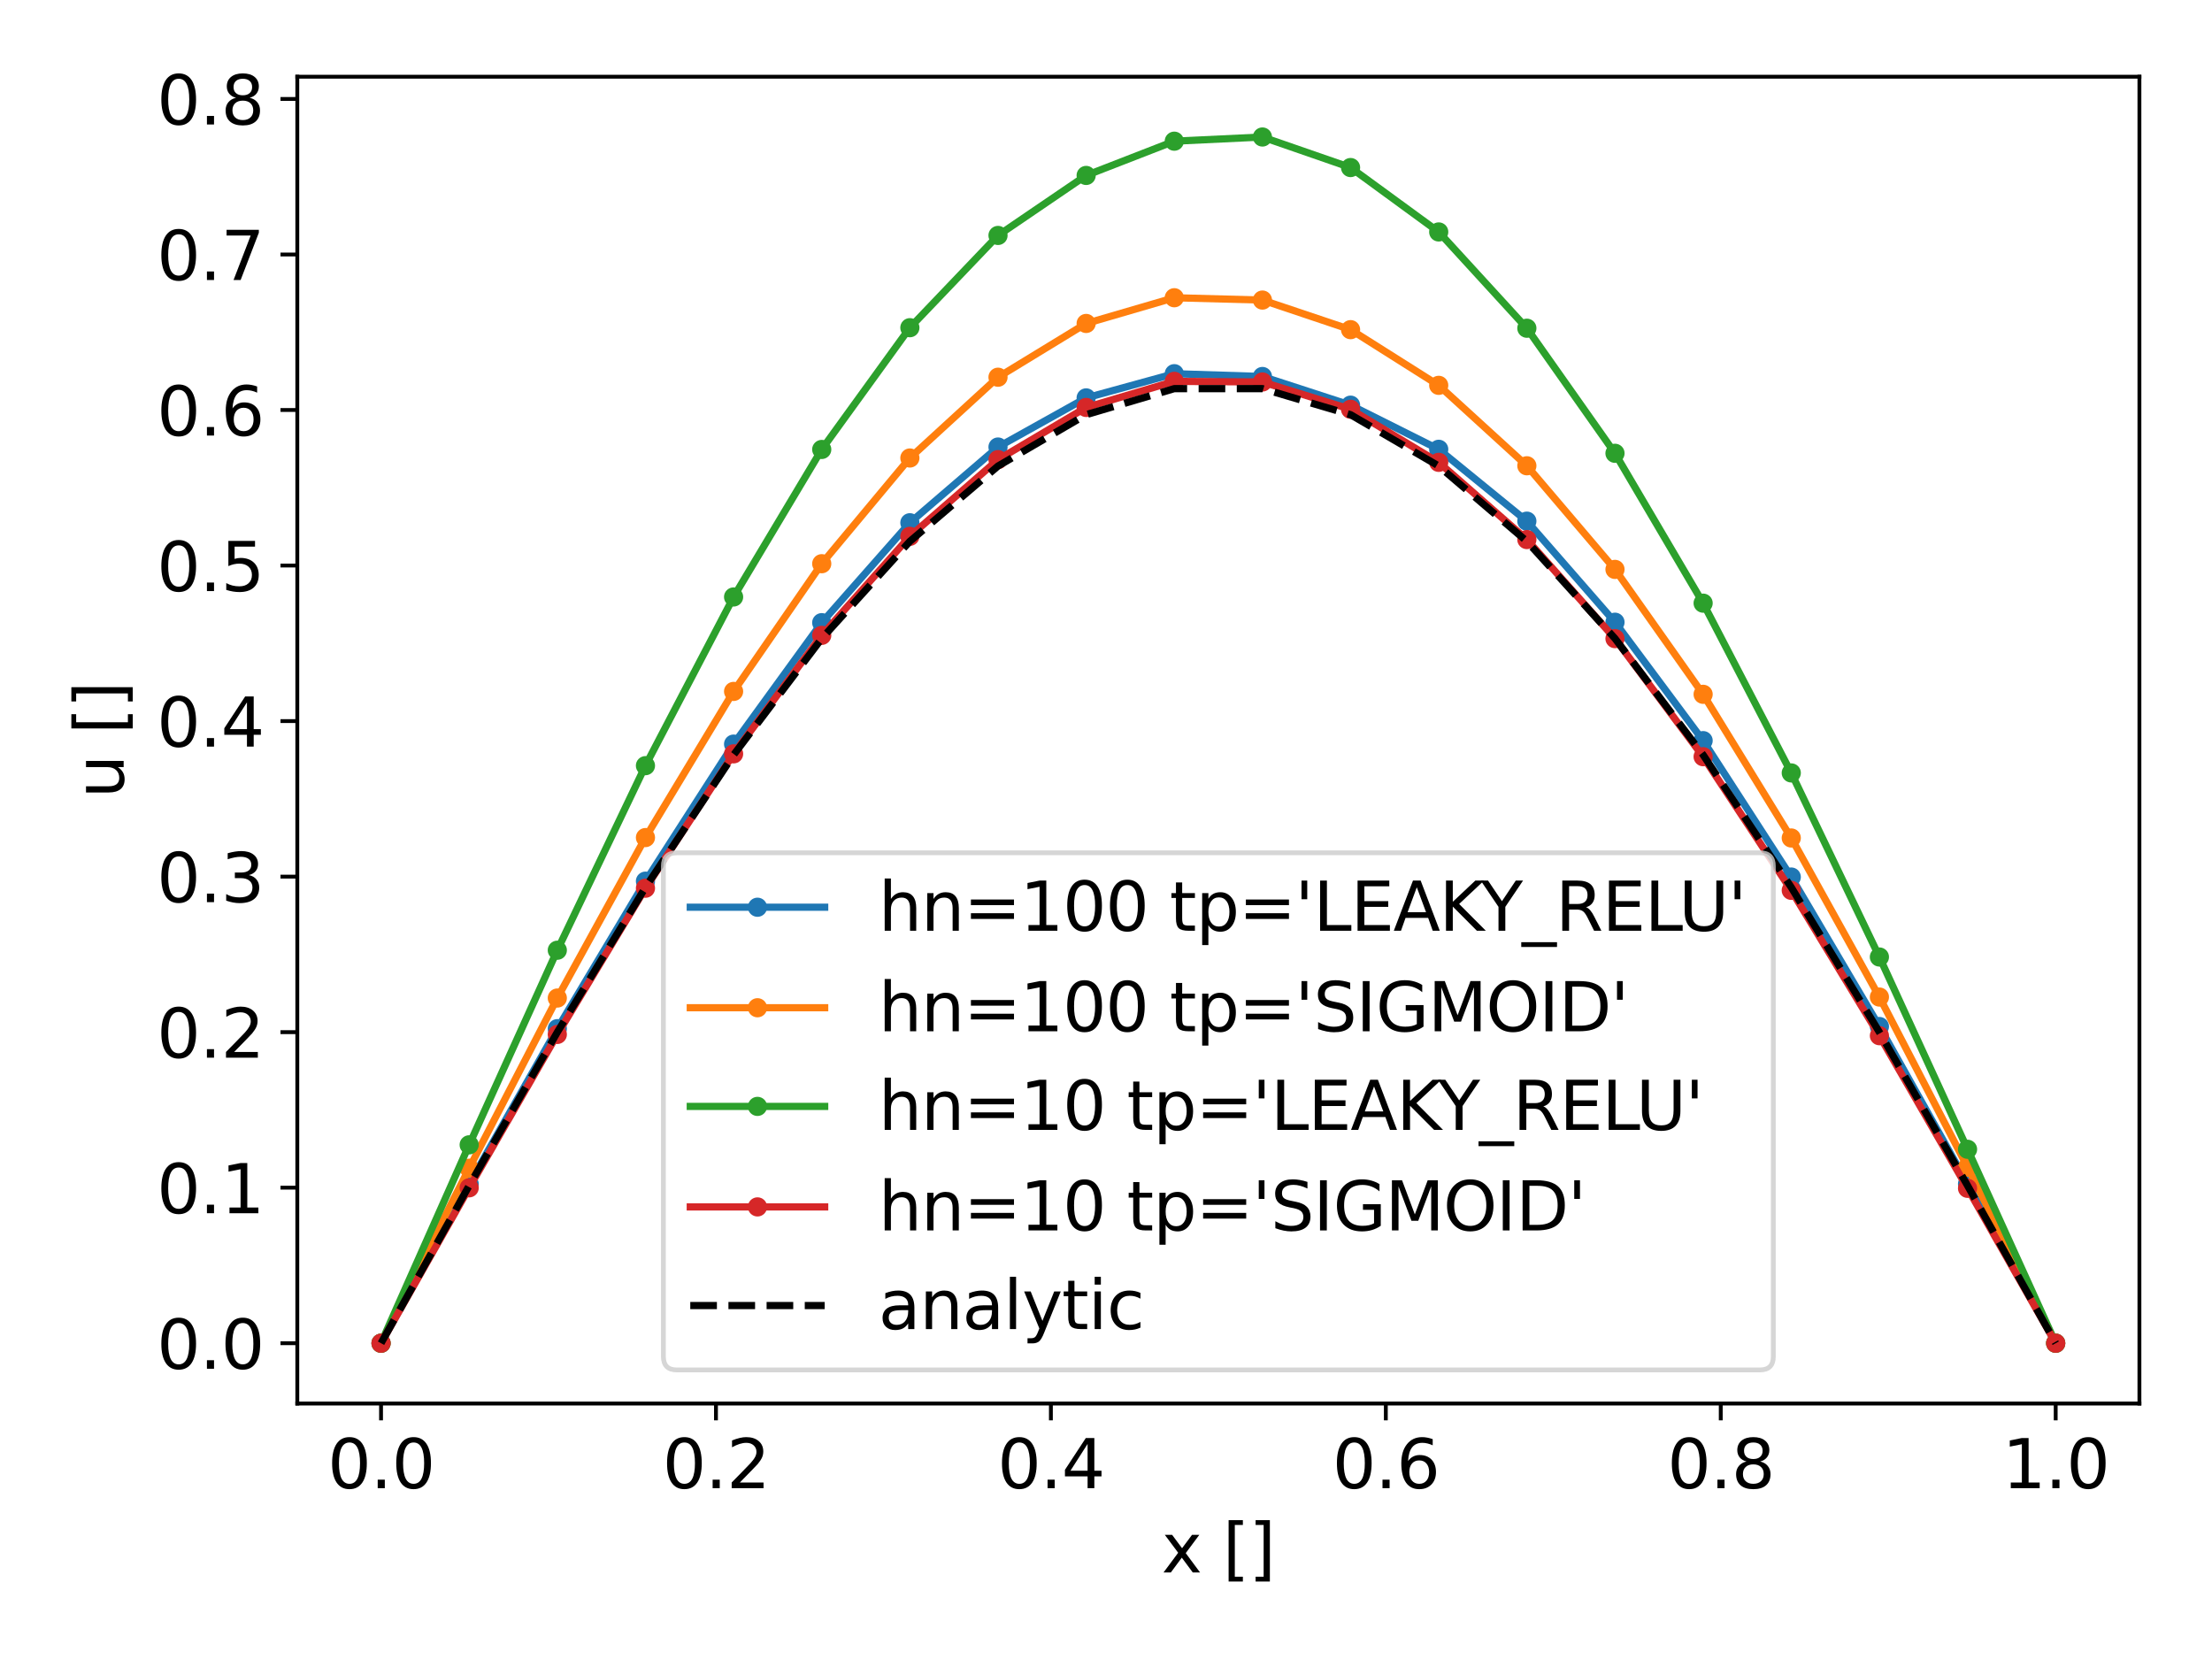 <?xml version="1.0" encoding="utf-8" standalone="no"?>
<!DOCTYPE svg PUBLIC "-//W3C//DTD SVG 1.1//EN"
  "http://www.w3.org/Graphics/SVG/1.1/DTD/svg11.dtd">
<svg xmlns:xlink="http://www.w3.org/1999/xlink" width="460.8pt" height="345.6pt" viewBox="0 0 460.8 345.6" xmlns="http://www.w3.org/2000/svg" version="1.1">
 <defs>
  <style type="text/css">*{stroke-linejoin: round; stroke-linecap: butt}</style>
 </defs>
 <g id="figure_1">
  <g id="patch_1">
   <path d="M 0 345.6 
L 460.8 345.6 
L 460.8 0 
L 0 0 
z
" style="fill: #ffffff"/>
  </g>
  <g id="axes_1">
   <g id="patch_2">
    <path d="M 61.934 292.381 
L 445.68 292.381 
L 445.68 15.976 
L 61.934 15.976 
z
" style="fill: #ffffff"/>
   </g>
   <g id="matplotlib.axis_1">
    <g id="xtick_1">
     <g id="line2d_1">
      <defs>
       <path id="mb8b3a2e3a2" d="M 0 0 
L 0 3.5 
" style="stroke: #000000; stroke-width: 0.8"/>
      </defs>
      <g>
       <use xlink:href="#mb8b3a2e3a2" x="79.377" y="292.381" style="stroke: #000000; stroke-width: 0.8"/>
      </g>
     </g>
     <g id="text_1">
      <!-- 0.0 -->
      <g transform="translate(68.245 310.019)scale(0.14 -0.14)">
       <defs>
        <path id="DejaVuSans-30" d="M 2034 4250 
Q 1547 4250 1301 3770 
Q 1056 3291 1056 2328 
Q 1056 1369 1301 889 
Q 1547 409 2034 409 
Q 2525 409 2770 889 
Q 3016 1369 3016 2328 
Q 3016 3291 2770 3770 
Q 2525 4250 2034 4250 
z
M 2034 4750 
Q 2819 4750 3233 4129 
Q 3647 3509 3647 2328 
Q 3647 1150 3233 529 
Q 2819 -91 2034 -91 
Q 1250 -91 836 529 
Q 422 1150 422 2328 
Q 422 3509 836 4129 
Q 1250 4750 2034 4750 
z
" transform="scale(0.016)"/>
        <path id="DejaVuSans-2e" d="M 684 794 
L 1344 794 
L 1344 0 
L 684 0 
L 684 794 
z
" transform="scale(0.016)"/>
       </defs>
       <use xlink:href="#DejaVuSans-30"/>
       <use xlink:href="#DejaVuSans-2e" x="63.623"/>
       <use xlink:href="#DejaVuSans-30" x="95.41"/>
      </g>
     </g>
    </g>
    <g id="xtick_2">
     <g id="line2d_2">
      <g>
       <use xlink:href="#mb8b3a2e3a2" x="149.149" y="292.381" style="stroke: #000000; stroke-width: 0.8"/>
      </g>
     </g>
     <g id="text_2">
      <!-- 0.2 -->
      <g transform="translate(138.017 310.019)scale(0.14 -0.14)">
       <defs>
        <path id="DejaVuSans-32" d="M 1228 531 
L 3431 531 
L 3431 0 
L 469 0 
L 469 531 
Q 828 903 1448 1529 
Q 2069 2156 2228 2338 
Q 2531 2678 2651 2914 
Q 2772 3150 2772 3378 
Q 2772 3750 2511 3984 
Q 2250 4219 1831 4219 
Q 1534 4219 1204 4116 
Q 875 4013 500 3803 
L 500 4441 
Q 881 4594 1212 4672 
Q 1544 4750 1819 4750 
Q 2544 4750 2975 4387 
Q 3406 4025 3406 3419 
Q 3406 3131 3298 2873 
Q 3191 2616 2906 2266 
Q 2828 2175 2409 1742 
Q 1991 1309 1228 531 
z
" transform="scale(0.016)"/>
       </defs>
       <use xlink:href="#DejaVuSans-30"/>
       <use xlink:href="#DejaVuSans-2e" x="63.623"/>
       <use xlink:href="#DejaVuSans-32" x="95.41"/>
      </g>
     </g>
    </g>
    <g id="xtick_3">
     <g id="line2d_3">
      <g>
       <use xlink:href="#mb8b3a2e3a2" x="218.921" y="292.381" style="stroke: #000000; stroke-width: 0.8"/>
      </g>
     </g>
     <g id="text_3">
      <!-- 0.4 -->
      <g transform="translate(207.789 310.019)scale(0.14 -0.14)">
       <defs>
        <path id="DejaVuSans-34" d="M 2419 4116 
L 825 1625 
L 2419 1625 
L 2419 4116 
z
M 2253 4666 
L 3047 4666 
L 3047 1625 
L 3713 1625 
L 3713 1100 
L 3047 1100 
L 3047 0 
L 2419 0 
L 2419 1100 
L 313 1100 
L 313 1709 
L 2253 4666 
z
" transform="scale(0.016)"/>
       </defs>
       <use xlink:href="#DejaVuSans-30"/>
       <use xlink:href="#DejaVuSans-2e" x="63.623"/>
       <use xlink:href="#DejaVuSans-34" x="95.41"/>
      </g>
     </g>
    </g>
    <g id="xtick_4">
     <g id="line2d_4">
      <g>
       <use xlink:href="#mb8b3a2e3a2" x="288.693" y="292.381" style="stroke: #000000; stroke-width: 0.8"/>
      </g>
     </g>
     <g id="text_4">
      <!-- 0.6 -->
      <g transform="translate(277.561 310.019)scale(0.14 -0.14)">
       <defs>
        <path id="DejaVuSans-36" d="M 2113 2584 
Q 1688 2584 1439 2293 
Q 1191 2003 1191 1497 
Q 1191 994 1439 701 
Q 1688 409 2113 409 
Q 2538 409 2786 701 
Q 3034 994 3034 1497 
Q 3034 2003 2786 2293 
Q 2538 2584 2113 2584 
z
M 3366 4563 
L 3366 3988 
Q 3128 4100 2886 4159 
Q 2644 4219 2406 4219 
Q 1781 4219 1451 3797 
Q 1122 3375 1075 2522 
Q 1259 2794 1537 2939 
Q 1816 3084 2150 3084 
Q 2853 3084 3261 2657 
Q 3669 2231 3669 1497 
Q 3669 778 3244 343 
Q 2819 -91 2113 -91 
Q 1303 -91 875 529 
Q 447 1150 447 2328 
Q 447 3434 972 4092 
Q 1497 4750 2381 4750 
Q 2619 4750 2861 4703 
Q 3103 4656 3366 4563 
z
" transform="scale(0.016)"/>
       </defs>
       <use xlink:href="#DejaVuSans-30"/>
       <use xlink:href="#DejaVuSans-2e" x="63.623"/>
       <use xlink:href="#DejaVuSans-36" x="95.41"/>
      </g>
     </g>
    </g>
    <g id="xtick_5">
     <g id="line2d_5">
      <g>
       <use xlink:href="#mb8b3a2e3a2" x="358.465" y="292.381" style="stroke: #000000; stroke-width: 0.8"/>
      </g>
     </g>
     <g id="text_5">
      <!-- 0.8 -->
      <g transform="translate(347.333 310.019)scale(0.14 -0.14)">
       <defs>
        <path id="DejaVuSans-38" d="M 2034 2216 
Q 1584 2216 1326 1975 
Q 1069 1734 1069 1313 
Q 1069 891 1326 650 
Q 1584 409 2034 409 
Q 2484 409 2743 651 
Q 3003 894 3003 1313 
Q 3003 1734 2745 1975 
Q 2488 2216 2034 2216 
z
M 1403 2484 
Q 997 2584 770 2862 
Q 544 3141 544 3541 
Q 544 4100 942 4425 
Q 1341 4750 2034 4750 
Q 2731 4750 3128 4425 
Q 3525 4100 3525 3541 
Q 3525 3141 3298 2862 
Q 3072 2584 2669 2484 
Q 3125 2378 3379 2068 
Q 3634 1759 3634 1313 
Q 3634 634 3220 271 
Q 2806 -91 2034 -91 
Q 1263 -91 848 271 
Q 434 634 434 1313 
Q 434 1759 690 2068 
Q 947 2378 1403 2484 
z
M 1172 3481 
Q 1172 3119 1398 2916 
Q 1625 2713 2034 2713 
Q 2441 2713 2670 2916 
Q 2900 3119 2900 3481 
Q 2900 3844 2670 4047 
Q 2441 4250 2034 4250 
Q 1625 4250 1398 4047 
Q 1172 3844 1172 3481 
z
" transform="scale(0.016)"/>
       </defs>
       <use xlink:href="#DejaVuSans-30"/>
       <use xlink:href="#DejaVuSans-2e" x="63.623"/>
       <use xlink:href="#DejaVuSans-38" x="95.41"/>
      </g>
     </g>
    </g>
    <g id="xtick_6">
     <g id="line2d_6">
      <g>
       <use xlink:href="#mb8b3a2e3a2" x="428.237" y="292.381" style="stroke: #000000; stroke-width: 0.8"/>
      </g>
     </g>
     <g id="text_6">
      <!-- 1.0 -->
      <g transform="translate(417.105 310.019)scale(0.14 -0.14)">
       <defs>
        <path id="DejaVuSans-31" d="M 794 531 
L 1825 531 
L 1825 4091 
L 703 3866 
L 703 4441 
L 1819 4666 
L 2450 4666 
L 2450 531 
L 3481 531 
L 3481 0 
L 794 0 
L 794 531 
z
" transform="scale(0.016)"/>
       </defs>
       <use xlink:href="#DejaVuSans-31"/>
       <use xlink:href="#DejaVuSans-2e" x="63.623"/>
       <use xlink:href="#DejaVuSans-30" x="95.41"/>
      </g>
     </g>
    </g>
    <g id="text_7">
     <!-- x [] -->
     <g transform="translate(241.977 327.568)scale(0.14 -0.14)">
      <defs>
       <path id="DejaVuSans-78" d="M 3513 3500 
L 2247 1797 
L 3578 0 
L 2900 0 
L 1881 1375 
L 863 0 
L 184 0 
L 1544 1831 
L 300 3500 
L 978 3500 
L 1906 2253 
L 2834 3500 
L 3513 3500 
z
" transform="scale(0.016)"/>
       <path id="DejaVuSans-20" transform="scale(0.016)"/>
       <path id="DejaVuSans-5b" d="M 550 4863 
L 1875 4863 
L 1875 4416 
L 1125 4416 
L 1125 -397 
L 1875 -397 
L 1875 -844 
L 550 -844 
L 550 4863 
z
" transform="scale(0.016)"/>
       <path id="DejaVuSans-5d" d="M 1947 4863 
L 1947 -844 
L 622 -844 
L 622 -397 
L 1369 -397 
L 1369 4416 
L 622 4416 
L 622 4863 
L 1947 4863 
z
" transform="scale(0.016)"/>
      </defs>
      <use xlink:href="#DejaVuSans-78"/>
      <use xlink:href="#DejaVuSans-20" x="59.18"/>
      <use xlink:href="#DejaVuSans-5b" x="90.967"/>
      <use xlink:href="#DejaVuSans-5d" x="129.98"/>
     </g>
    </g>
   </g>
   <g id="matplotlib.axis_2">
    <g id="ytick_1">
     <g id="line2d_7">
      <defs>
       <path id="m41618c4ae5" d="M 0 0 
L -3.5 0 
" style="stroke: #000000; stroke-width: 0.8"/>
      </defs>
      <g>
       <use xlink:href="#m41618c4ae5" x="61.934" y="279.817" style="stroke: #000000; stroke-width: 0.8"/>
      </g>
     </g>
     <g id="text_8">
      <!-- 0.0 -->
      <g transform="translate(32.669 285.136)scale(0.14 -0.14)">
       <use xlink:href="#DejaVuSans-30"/>
       <use xlink:href="#DejaVuSans-2e" x="63.623"/>
       <use xlink:href="#DejaVuSans-30" x="95.41"/>
      </g>
     </g>
    </g>
    <g id="ytick_2">
     <g id="line2d_8">
      <g>
       <use xlink:href="#m41618c4ae5" x="61.934" y="247.417" style="stroke: #000000; stroke-width: 0.8"/>
      </g>
     </g>
     <g id="text_9">
      <!-- 0.1 -->
      <g transform="translate(32.669 252.736)scale(0.14 -0.14)">
       <use xlink:href="#DejaVuSans-30"/>
       <use xlink:href="#DejaVuSans-2e" x="63.623"/>
       <use xlink:href="#DejaVuSans-31" x="95.41"/>
      </g>
     </g>
    </g>
    <g id="ytick_3">
     <g id="line2d_9">
      <g>
       <use xlink:href="#m41618c4ae5" x="61.934" y="215.016" style="stroke: #000000; stroke-width: 0.8"/>
      </g>
     </g>
     <g id="text_10">
      <!-- 0.2 -->
      <g transform="translate(32.669 220.335)scale(0.14 -0.14)">
       <use xlink:href="#DejaVuSans-30"/>
       <use xlink:href="#DejaVuSans-2e" x="63.623"/>
       <use xlink:href="#DejaVuSans-32" x="95.41"/>
      </g>
     </g>
    </g>
    <g id="ytick_4">
     <g id="line2d_10">
      <g>
       <use xlink:href="#m41618c4ae5" x="61.934" y="182.615" style="stroke: #000000; stroke-width: 0.8"/>
      </g>
     </g>
     <g id="text_11">
      <!-- 0.3 -->
      <g transform="translate(32.669 187.934)scale(0.14 -0.14)">
       <defs>
        <path id="DejaVuSans-33" d="M 2597 2516 
Q 3050 2419 3304 2112 
Q 3559 1806 3559 1356 
Q 3559 666 3084 287 
Q 2609 -91 1734 -91 
Q 1441 -91 1130 -33 
Q 819 25 488 141 
L 488 750 
Q 750 597 1062 519 
Q 1375 441 1716 441 
Q 2309 441 2620 675 
Q 2931 909 2931 1356 
Q 2931 1769 2642 2001 
Q 2353 2234 1838 2234 
L 1294 2234 
L 1294 2753 
L 1863 2753 
Q 2328 2753 2575 2939 
Q 2822 3125 2822 3475 
Q 2822 3834 2567 4026 
Q 2313 4219 1838 4219 
Q 1578 4219 1281 4162 
Q 984 4106 628 3988 
L 628 4550 
Q 988 4650 1302 4700 
Q 1616 4750 1894 4750 
Q 2613 4750 3031 4423 
Q 3450 4097 3450 3541 
Q 3450 3153 3228 2886 
Q 3006 2619 2597 2516 
z
" transform="scale(0.016)"/>
       </defs>
       <use xlink:href="#DejaVuSans-30"/>
       <use xlink:href="#DejaVuSans-2e" x="63.623"/>
       <use xlink:href="#DejaVuSans-33" x="95.41"/>
      </g>
     </g>
    </g>
    <g id="ytick_5">
     <g id="line2d_11">
      <g>
       <use xlink:href="#m41618c4ae5" x="61.934" y="150.214" style="stroke: #000000; stroke-width: 0.8"/>
      </g>
     </g>
     <g id="text_12">
      <!-- 0.4 -->
      <g transform="translate(32.669 155.533)scale(0.14 -0.14)">
       <use xlink:href="#DejaVuSans-30"/>
       <use xlink:href="#DejaVuSans-2e" x="63.623"/>
       <use xlink:href="#DejaVuSans-34" x="95.41"/>
      </g>
     </g>
    </g>
    <g id="ytick_6">
     <g id="line2d_12">
      <g>
       <use xlink:href="#m41618c4ae5" x="61.934" y="117.814" style="stroke: #000000; stroke-width: 0.8"/>
      </g>
     </g>
     <g id="text_13">
      <!-- 0.5 -->
      <g transform="translate(32.669 123.133)scale(0.14 -0.14)">
       <defs>
        <path id="DejaVuSans-35" d="M 691 4666 
L 3169 4666 
L 3169 4134 
L 1269 4134 
L 1269 2991 
Q 1406 3038 1543 3061 
Q 1681 3084 1819 3084 
Q 2600 3084 3056 2656 
Q 3513 2228 3513 1497 
Q 3513 744 3044 326 
Q 2575 -91 1722 -91 
Q 1428 -91 1123 -41 
Q 819 9 494 109 
L 494 744 
Q 775 591 1075 516 
Q 1375 441 1709 441 
Q 2250 441 2565 725 
Q 2881 1009 2881 1497 
Q 2881 1984 2565 2268 
Q 2250 2553 1709 2553 
Q 1456 2553 1204 2497 
Q 953 2441 691 2322 
L 691 4666 
z
" transform="scale(0.016)"/>
       </defs>
       <use xlink:href="#DejaVuSans-30"/>
       <use xlink:href="#DejaVuSans-2e" x="63.623"/>
       <use xlink:href="#DejaVuSans-35" x="95.41"/>
      </g>
     </g>
    </g>
    <g id="ytick_7">
     <g id="line2d_13">
      <g>
       <use xlink:href="#m41618c4ae5" x="61.934" y="85.413" style="stroke: #000000; stroke-width: 0.8"/>
      </g>
     </g>
     <g id="text_14">
      <!-- 0.6 -->
      <g transform="translate(32.669 90.732)scale(0.14 -0.14)">
       <use xlink:href="#DejaVuSans-30"/>
       <use xlink:href="#DejaVuSans-2e" x="63.623"/>
       <use xlink:href="#DejaVuSans-36" x="95.41"/>
      </g>
     </g>
    </g>
    <g id="ytick_8">
     <g id="line2d_14">
      <g>
       <use xlink:href="#m41618c4ae5" x="61.934" y="53.012" style="stroke: #000000; stroke-width: 0.8"/>
      </g>
     </g>
     <g id="text_15">
      <!-- 0.7 -->
      <g transform="translate(32.669 58.331)scale(0.14 -0.14)">
       <defs>
        <path id="DejaVuSans-37" d="M 525 4666 
L 3525 4666 
L 3525 4397 
L 1831 0 
L 1172 0 
L 2766 4134 
L 525 4134 
L 525 4666 
z
" transform="scale(0.016)"/>
       </defs>
       <use xlink:href="#DejaVuSans-30"/>
       <use xlink:href="#DejaVuSans-2e" x="63.623"/>
       <use xlink:href="#DejaVuSans-37" x="95.41"/>
      </g>
     </g>
    </g>
    <g id="ytick_9">
     <g id="line2d_15">
      <g>
       <use xlink:href="#m41618c4ae5" x="61.934" y="20.612" style="stroke: #000000; stroke-width: 0.8"/>
      </g>
     </g>
     <g id="text_16">
      <!-- 0.8 -->
      <g transform="translate(32.669 25.93)scale(0.14 -0.14)">
       <use xlink:href="#DejaVuSans-30"/>
       <use xlink:href="#DejaVuSans-2e" x="63.623"/>
       <use xlink:href="#DejaVuSans-38" x="95.41"/>
      </g>
     </g>
    </g>
    <g id="text_17">
     <!-- u [] -->
     <g transform="translate(25.758 166.302)rotate(-90)scale(0.14 -0.14)">
      <defs>
       <path id="DejaVuSans-75" d="M 544 1381 
L 544 3500 
L 1119 3500 
L 1119 1403 
Q 1119 906 1312 657 
Q 1506 409 1894 409 
Q 2359 409 2629 706 
Q 2900 1003 2900 1516 
L 2900 3500 
L 3475 3500 
L 3475 0 
L 2900 0 
L 2900 538 
Q 2691 219 2414 64 
Q 2138 -91 1772 -91 
Q 1169 -91 856 284 
Q 544 659 544 1381 
z
M 1991 3584 
L 1991 3584 
z
" transform="scale(0.016)"/>
      </defs>
      <use xlink:href="#DejaVuSans-75"/>
      <use xlink:href="#DejaVuSans-20" x="63.379"/>
      <use xlink:href="#DejaVuSans-5b" x="95.166"/>
      <use xlink:href="#DejaVuSans-5d" x="134.18"/>
     </g>
    </g>
   </g>
   <g id="line2d_16">
    <path d="M 79.377 279.817 
L 97.738 246.667 
L 116.099 214.29 
L 134.46 183.563 
L 152.821 155.012 
L 171.182 129.713 
L 189.543 108.899 
L 207.904 93.123 
L 226.265 82.887 
L 244.626 77.847 
L 262.987 78.43 
L 281.348 84.404 
L 299.71 93.596 
L 318.071 108.566 
L 336.432 129.621 
L 354.793 154.286 
L 373.154 182.703 
L 391.515 213.842 
L 409.876 246.624 
L 428.237 279.817 
" clip-path="url(#p1ca4cf9fee)" style="fill: none; stroke: #1f77b4; stroke-width: 1.5; stroke-linecap: square"/>
    <defs>
     <path id="ma57e1199d5" d="M 0 1.5 
C 0.398 1.5 0.779 1.342 1.061 1.061 
C 1.342 0.779 1.5 0.398 1.5 0 
C 1.5 -0.398 1.342 -0.779 1.061 -1.061 
C 0.779 -1.342 0.398 -1.5 0 -1.5 
C -0.398 -1.5 -0.779 -1.342 -1.061 -1.061 
C -1.342 -0.779 -1.5 -0.398 -1.5 0 
C -1.5 0.398 -1.342 0.779 -1.061 1.061 
C -0.779 1.342 -0.398 1.5 0 1.5 
z
" style="stroke: #1f77b4"/>
    </defs>
    <g clip-path="url(#p1ca4cf9fee)">
     <use xlink:href="#ma57e1199d5" x="79.377" y="279.817" style="fill: #1f77b4; stroke: #1f77b4"/>
     <use xlink:href="#ma57e1199d5" x="97.738" y="246.667" style="fill: #1f77b4; stroke: #1f77b4"/>
     <use xlink:href="#ma57e1199d5" x="116.099" y="214.29" style="fill: #1f77b4; stroke: #1f77b4"/>
     <use xlink:href="#ma57e1199d5" x="134.46" y="183.563" style="fill: #1f77b4; stroke: #1f77b4"/>
     <use xlink:href="#ma57e1199d5" x="152.821" y="155.012" style="fill: #1f77b4; stroke: #1f77b4"/>
     <use xlink:href="#ma57e1199d5" x="171.182" y="129.713" style="fill: #1f77b4; stroke: #1f77b4"/>
     <use xlink:href="#ma57e1199d5" x="189.543" y="108.899" style="fill: #1f77b4; stroke: #1f77b4"/>
     <use xlink:href="#ma57e1199d5" x="207.904" y="93.123" style="fill: #1f77b4; stroke: #1f77b4"/>
     <use xlink:href="#ma57e1199d5" x="226.265" y="82.887" style="fill: #1f77b4; stroke: #1f77b4"/>
     <use xlink:href="#ma57e1199d5" x="244.626" y="77.847" style="fill: #1f77b4; stroke: #1f77b4"/>
     <use xlink:href="#ma57e1199d5" x="262.987" y="78.43" style="fill: #1f77b4; stroke: #1f77b4"/>
     <use xlink:href="#ma57e1199d5" x="281.348" y="84.404" style="fill: #1f77b4; stroke: #1f77b4"/>
     <use xlink:href="#ma57e1199d5" x="299.71" y="93.596" style="fill: #1f77b4; stroke: #1f77b4"/>
     <use xlink:href="#ma57e1199d5" x="318.071" y="108.566" style="fill: #1f77b4; stroke: #1f77b4"/>
     <use xlink:href="#ma57e1199d5" x="336.432" y="129.621" style="fill: #1f77b4; stroke: #1f77b4"/>
     <use xlink:href="#ma57e1199d5" x="354.793" y="154.286" style="fill: #1f77b4; stroke: #1f77b4"/>
     <use xlink:href="#ma57e1199d5" x="373.154" y="182.703" style="fill: #1f77b4; stroke: #1f77b4"/>
     <use xlink:href="#ma57e1199d5" x="391.515" y="213.842" style="fill: #1f77b4; stroke: #1f77b4"/>
     <use xlink:href="#ma57e1199d5" x="409.876" y="246.624" style="fill: #1f77b4; stroke: #1f77b4"/>
     <use xlink:href="#ma57e1199d5" x="428.237" y="279.817" style="fill: #1f77b4; stroke: #1f77b4"/>
    </g>
   </g>
   <g id="line2d_17">
    <path d="M 79.377 279.817 
L 97.738 243.364 
L 116.099 207.909 
L 134.46 174.481 
L 152.821 144.036 
L 171.182 117.431 
L 189.543 95.409 
L 207.904 78.582 
L 226.265 67.382 
L 244.626 62.025 
L 262.987 62.509 
L 281.348 68.673 
L 299.71 80.274 
L 318.071 97.029 
L 336.432 118.617 
L 354.793 144.638 
L 373.154 174.568 
L 391.515 207.705 
L 409.876 243.147 
L 428.237 279.817 
" clip-path="url(#p1ca4cf9fee)" style="fill: none; stroke: #ff7f0e; stroke-width: 1.5; stroke-linecap: square"/>
    <defs>
     <path id="m60119110c9" d="M 0 1.5 
C 0.398 1.5 0.779 1.342 1.061 1.061 
C 1.342 0.779 1.5 0.398 1.5 0 
C 1.5 -0.398 1.342 -0.779 1.061 -1.061 
C 0.779 -1.342 0.398 -1.5 0 -1.5 
C -0.398 -1.5 -0.779 -1.342 -1.061 -1.061 
C -1.342 -0.779 -1.5 -0.398 -1.5 0 
C -1.5 0.398 -1.342 0.779 -1.061 1.061 
C -0.779 1.342 -0.398 1.5 0 1.5 
z
" style="stroke: #ff7f0e"/>
    </defs>
    <g clip-path="url(#p1ca4cf9fee)">
     <use xlink:href="#m60119110c9" x="79.377" y="279.817" style="fill: #ff7f0e; stroke: #ff7f0e"/>
     <use xlink:href="#m60119110c9" x="97.738" y="243.364" style="fill: #ff7f0e; stroke: #ff7f0e"/>
     <use xlink:href="#m60119110c9" x="116.099" y="207.909" style="fill: #ff7f0e; stroke: #ff7f0e"/>
     <use xlink:href="#m60119110c9" x="134.46" y="174.481" style="fill: #ff7f0e; stroke: #ff7f0e"/>
     <use xlink:href="#m60119110c9" x="152.821" y="144.036" style="fill: #ff7f0e; stroke: #ff7f0e"/>
     <use xlink:href="#m60119110c9" x="171.182" y="117.431" style="fill: #ff7f0e; stroke: #ff7f0e"/>
     <use xlink:href="#m60119110c9" x="189.543" y="95.409" style="fill: #ff7f0e; stroke: #ff7f0e"/>
     <use xlink:href="#m60119110c9" x="207.904" y="78.582" style="fill: #ff7f0e; stroke: #ff7f0e"/>
     <use xlink:href="#m60119110c9" x="226.265" y="67.382" style="fill: #ff7f0e; stroke: #ff7f0e"/>
     <use xlink:href="#m60119110c9" x="244.626" y="62.025" style="fill: #ff7f0e; stroke: #ff7f0e"/>
     <use xlink:href="#m60119110c9" x="262.987" y="62.509" style="fill: #ff7f0e; stroke: #ff7f0e"/>
     <use xlink:href="#m60119110c9" x="281.348" y="68.673" style="fill: #ff7f0e; stroke: #ff7f0e"/>
     <use xlink:href="#m60119110c9" x="299.71" y="80.274" style="fill: #ff7f0e; stroke: #ff7f0e"/>
     <use xlink:href="#m60119110c9" x="318.071" y="97.029" style="fill: #ff7f0e; stroke: #ff7f0e"/>
     <use xlink:href="#m60119110c9" x="336.432" y="118.617" style="fill: #ff7f0e; stroke: #ff7f0e"/>
     <use xlink:href="#m60119110c9" x="354.793" y="144.638" style="fill: #ff7f0e; stroke: #ff7f0e"/>
     <use xlink:href="#m60119110c9" x="373.154" y="174.568" style="fill: #ff7f0e; stroke: #ff7f0e"/>
     <use xlink:href="#m60119110c9" x="391.515" y="207.705" style="fill: #ff7f0e; stroke: #ff7f0e"/>
     <use xlink:href="#m60119110c9" x="409.876" y="243.147" style="fill: #ff7f0e; stroke: #ff7f0e"/>
     <use xlink:href="#m60119110c9" x="428.237" y="279.817" style="fill: #ff7f0e; stroke: #ff7f0e"/>
    </g>
   </g>
   <g id="line2d_18">
    <path d="M 79.377 279.817 
L 97.738 238.488 
L 116.099 197.95 
L 134.46 159.502 
L 152.821 124.36 
L 171.182 93.63 
L 189.543 68.266 
L 207.904 49.047 
L 226.265 36.548 
L 244.626 29.412 
L 262.987 28.54 
L 281.348 34.904 
L 299.71 48.32 
L 318.071 68.375 
L 336.432 94.431 
L 354.793 125.649 
L 373.154 161.015 
L 391.515 199.363 
L 409.876 239.417 
L 428.237 279.817 
" clip-path="url(#p1ca4cf9fee)" style="fill: none; stroke: #2ca02c; stroke-width: 1.5; stroke-linecap: square"/>
    <defs>
     <path id="mec61895290" d="M 0 1.5 
C 0.398 1.5 0.779 1.342 1.061 1.061 
C 1.342 0.779 1.5 0.398 1.5 0 
C 1.5 -0.398 1.342 -0.779 1.061 -1.061 
C 0.779 -1.342 0.398 -1.5 0 -1.5 
C -0.398 -1.5 -0.779 -1.342 -1.061 -1.061 
C -1.342 -0.779 -1.5 -0.398 -1.5 0 
C -1.5 0.398 -1.342 0.779 -1.061 1.061 
C -0.779 1.342 -0.398 1.5 0 1.5 
z
" style="stroke: #2ca02c"/>
    </defs>
    <g clip-path="url(#p1ca4cf9fee)">
     <use xlink:href="#mec61895290" x="79.377" y="279.817" style="fill: #2ca02c; stroke: #2ca02c"/>
     <use xlink:href="#mec61895290" x="97.738" y="238.488" style="fill: #2ca02c; stroke: #2ca02c"/>
     <use xlink:href="#mec61895290" x="116.099" y="197.95" style="fill: #2ca02c; stroke: #2ca02c"/>
     <use xlink:href="#mec61895290" x="134.46" y="159.502" style="fill: #2ca02c; stroke: #2ca02c"/>
     <use xlink:href="#mec61895290" x="152.821" y="124.36" style="fill: #2ca02c; stroke: #2ca02c"/>
     <use xlink:href="#mec61895290" x="171.182" y="93.63" style="fill: #2ca02c; stroke: #2ca02c"/>
     <use xlink:href="#mec61895290" x="189.543" y="68.266" style="fill: #2ca02c; stroke: #2ca02c"/>
     <use xlink:href="#mec61895290" x="207.904" y="49.047" style="fill: #2ca02c; stroke: #2ca02c"/>
     <use xlink:href="#mec61895290" x="226.265" y="36.548" style="fill: #2ca02c; stroke: #2ca02c"/>
     <use xlink:href="#mec61895290" x="244.626" y="29.412" style="fill: #2ca02c; stroke: #2ca02c"/>
     <use xlink:href="#mec61895290" x="262.987" y="28.54" style="fill: #2ca02c; stroke: #2ca02c"/>
     <use xlink:href="#mec61895290" x="281.348" y="34.904" style="fill: #2ca02c; stroke: #2ca02c"/>
     <use xlink:href="#mec61895290" x="299.71" y="48.32" style="fill: #2ca02c; stroke: #2ca02c"/>
     <use xlink:href="#mec61895290" x="318.071" y="68.375" style="fill: #2ca02c; stroke: #2ca02c"/>
     <use xlink:href="#mec61895290" x="336.432" y="94.431" style="fill: #2ca02c; stroke: #2ca02c"/>
     <use xlink:href="#mec61895290" x="354.793" y="125.649" style="fill: #2ca02c; stroke: #2ca02c"/>
     <use xlink:href="#mec61895290" x="373.154" y="161.015" style="fill: #2ca02c; stroke: #2ca02c"/>
     <use xlink:href="#mec61895290" x="391.515" y="199.363" style="fill: #2ca02c; stroke: #2ca02c"/>
     <use xlink:href="#mec61895290" x="409.876" y="239.417" style="fill: #2ca02c; stroke: #2ca02c"/>
     <use xlink:href="#mec61895290" x="428.237" y="279.817" style="fill: #2ca02c; stroke: #2ca02c"/>
    </g>
   </g>
   <g id="line2d_19">
    <path d="M 79.377 279.817 
L 97.738 247.445 
L 116.099 215.492 
L 134.46 185.034 
L 152.821 157.039 
L 171.182 132.36 
L 189.543 111.728 
L 207.904 95.747 
L 226.265 84.881 
L 244.626 79.441 
L 262.987 79.574 
L 281.348 85.26 
L 299.71 96.315 
L 318.071 112.4 
L 336.432 133.039 
L 354.793 157.634 
L 373.154 185.477 
L 391.515 215.755 
L 409.876 247.55 
L 428.237 279.817 
" clip-path="url(#p1ca4cf9fee)" style="fill: none; stroke: #d62728; stroke-width: 1.5; stroke-linecap: square"/>
    <defs>
     <path id="mc7705d5371" d="M 0 1.5 
C 0.398 1.5 0.779 1.342 1.061 1.061 
C 1.342 0.779 1.5 0.398 1.5 0 
C 1.5 -0.398 1.342 -0.779 1.061 -1.061 
C 0.779 -1.342 0.398 -1.5 0 -1.5 
C -0.398 -1.5 -0.779 -1.342 -1.061 -1.061 
C -1.342 -0.779 -1.5 -0.398 -1.5 0 
C -1.5 0.398 -1.342 0.779 -1.061 1.061 
C -0.779 1.342 -0.398 1.5 0 1.5 
z
" style="stroke: #d62728"/>
    </defs>
    <g clip-path="url(#p1ca4cf9fee)">
     <use xlink:href="#mc7705d5371" x="79.377" y="279.817" style="fill: #d62728; stroke: #d62728"/>
     <use xlink:href="#mc7705d5371" x="97.738" y="247.445" style="fill: #d62728; stroke: #d62728"/>
     <use xlink:href="#mc7705d5371" x="116.099" y="215.492" style="fill: #d62728; stroke: #d62728"/>
     <use xlink:href="#mc7705d5371" x="134.46" y="185.034" style="fill: #d62728; stroke: #d62728"/>
     <use xlink:href="#mc7705d5371" x="152.821" y="157.039" style="fill: #d62728; stroke: #d62728"/>
     <use xlink:href="#mc7705d5371" x="171.182" y="132.36" style="fill: #d62728; stroke: #d62728"/>
     <use xlink:href="#mc7705d5371" x="189.543" y="111.728" style="fill: #d62728; stroke: #d62728"/>
     <use xlink:href="#mc7705d5371" x="207.904" y="95.747" style="fill: #d62728; stroke: #d62728"/>
     <use xlink:href="#mc7705d5371" x="226.265" y="84.881" style="fill: #d62728; stroke: #d62728"/>
     <use xlink:href="#mc7705d5371" x="244.626" y="79.441" style="fill: #d62728; stroke: #d62728"/>
     <use xlink:href="#mc7705d5371" x="262.987" y="79.574" style="fill: #d62728; stroke: #d62728"/>
     <use xlink:href="#mc7705d5371" x="281.348" y="85.26" style="fill: #d62728; stroke: #d62728"/>
     <use xlink:href="#mc7705d5371" x="299.71" y="96.315" style="fill: #d62728; stroke: #d62728"/>
     <use xlink:href="#mc7705d5371" x="318.071" y="112.4" style="fill: #d62728; stroke: #d62728"/>
     <use xlink:href="#mc7705d5371" x="336.432" y="133.039" style="fill: #d62728; stroke: #d62728"/>
     <use xlink:href="#mc7705d5371" x="354.793" y="157.634" style="fill: #d62728; stroke: #d62728"/>
     <use xlink:href="#mc7705d5371" x="373.154" y="185.477" style="fill: #d62728; stroke: #d62728"/>
     <use xlink:href="#mc7705d5371" x="391.515" y="215.755" style="fill: #d62728; stroke: #d62728"/>
     <use xlink:href="#mc7705d5371" x="409.876" y="247.55" style="fill: #d62728; stroke: #d62728"/>
     <use xlink:href="#mc7705d5371" x="428.237" y="279.817" style="fill: #d62728; stroke: #d62728"/>
    </g>
   </g>
   <g id="line2d_20">
    <path d="M 79.377 279.817 
L 97.738 246.974 
L 116.099 215.027 
L 134.46 184.847 
L 152.821 157.258 
L 171.182 133.012 
L 189.543 112.77 
L 207.904 97.085 
L 226.265 86.384 
L 244.626 80.96 
L 262.987 80.96 
L 281.348 86.384 
L 299.71 97.085 
L 318.071 112.77 
L 336.432 133.012 
L 354.793 157.258 
L 373.154 184.847 
L 391.515 215.027 
L 409.876 246.974 
L 428.237 279.817 
" clip-path="url(#p1ca4cf9fee)" style="fill: none; stroke-dasharray: 5.55,2.4; stroke-dashoffset: 0; stroke: #000000; stroke-width: 1.5"/>
   </g>
   <g id="patch_3">
    <path d="M 61.934 292.381 
L 61.934 15.976 
" style="fill: none; stroke: #000000; stroke-width: 0.8; stroke-linejoin: miter; stroke-linecap: square"/>
   </g>
   <g id="patch_4">
    <path d="M 445.68 292.381 
L 445.68 15.976 
" style="fill: none; stroke: #000000; stroke-width: 0.8; stroke-linejoin: miter; stroke-linecap: square"/>
   </g>
   <g id="patch_5">
    <path d="M 61.934 292.381 
L 445.68 292.381 
" style="fill: none; stroke: #000000; stroke-width: 0.8; stroke-linejoin: miter; stroke-linecap: square"/>
   </g>
   <g id="patch_6">
    <path d="M 61.934 15.976 
L 445.68 15.976 
" style="fill: none; stroke: #000000; stroke-width: 0.8; stroke-linejoin: miter; stroke-linecap: square"/>
   </g>
   <g id="legend_1">
    <g id="patch_7">
     <path d="M 140.996 285.381 
L 366.617 285.381 
Q 369.417 285.381 369.417 282.581 
L 369.417 180.456 
Q 369.417 177.656 366.617 177.656 
L 140.996 177.656 
Q 138.196 177.656 138.196 180.456 
L 138.196 282.581 
Q 138.196 285.381 140.996 285.381 
z
" style="fill: #ffffff; opacity: 0.8; stroke: #cccccc; stroke-linejoin: miter"/>
    </g>
    <g id="line2d_21">
     <path d="M 143.796 188.993 
L 157.796 188.993 
L 171.796 188.993 
" style="fill: none; stroke: #1f77b4; stroke-width: 1.5; stroke-linecap: square"/>
     <g>
      <use xlink:href="#ma57e1199d5" x="157.796" y="188.993" style="fill: #1f77b4; stroke: #1f77b4"/>
     </g>
    </g>
    <g id="text_18">
     <!-- hn=100 tp='LEAKY_RELU' -->
     <g transform="translate(182.996 193.893)scale(0.14 -0.14)">
      <defs>
       <path id="DejaVuSans-68" d="M 3513 2113 
L 3513 0 
L 2938 0 
L 2938 2094 
Q 2938 2591 2744 2837 
Q 2550 3084 2163 3084 
Q 1697 3084 1428 2787 
Q 1159 2491 1159 1978 
L 1159 0 
L 581 0 
L 581 4863 
L 1159 4863 
L 1159 2956 
Q 1366 3272 1645 3428 
Q 1925 3584 2291 3584 
Q 2894 3584 3203 3211 
Q 3513 2838 3513 2113 
z
" transform="scale(0.016)"/>
       <path id="DejaVuSans-6e" d="M 3513 2113 
L 3513 0 
L 2938 0 
L 2938 2094 
Q 2938 2591 2744 2837 
Q 2550 3084 2163 3084 
Q 1697 3084 1428 2787 
Q 1159 2491 1159 1978 
L 1159 0 
L 581 0 
L 581 3500 
L 1159 3500 
L 1159 2956 
Q 1366 3272 1645 3428 
Q 1925 3584 2291 3584 
Q 2894 3584 3203 3211 
Q 3513 2838 3513 2113 
z
" transform="scale(0.016)"/>
       <path id="DejaVuSans-3d" d="M 678 2906 
L 4684 2906 
L 4684 2381 
L 678 2381 
L 678 2906 
z
M 678 1631 
L 4684 1631 
L 4684 1100 
L 678 1100 
L 678 1631 
z
" transform="scale(0.016)"/>
       <path id="DejaVuSans-74" d="M 1172 4494 
L 1172 3500 
L 2356 3500 
L 2356 3053 
L 1172 3053 
L 1172 1153 
Q 1172 725 1289 603 
Q 1406 481 1766 481 
L 2356 481 
L 2356 0 
L 1766 0 
Q 1100 0 847 248 
Q 594 497 594 1153 
L 594 3053 
L 172 3053 
L 172 3500 
L 594 3500 
L 594 4494 
L 1172 4494 
z
" transform="scale(0.016)"/>
       <path id="DejaVuSans-70" d="M 1159 525 
L 1159 -1331 
L 581 -1331 
L 581 3500 
L 1159 3500 
L 1159 2969 
Q 1341 3281 1617 3432 
Q 1894 3584 2278 3584 
Q 2916 3584 3314 3078 
Q 3713 2572 3713 1747 
Q 3713 922 3314 415 
Q 2916 -91 2278 -91 
Q 1894 -91 1617 61 
Q 1341 213 1159 525 
z
M 3116 1747 
Q 3116 2381 2855 2742 
Q 2594 3103 2138 3103 
Q 1681 3103 1420 2742 
Q 1159 2381 1159 1747 
Q 1159 1113 1420 752 
Q 1681 391 2138 391 
Q 2594 391 2855 752 
Q 3116 1113 3116 1747 
z
" transform="scale(0.016)"/>
       <path id="DejaVuSans-27" d="M 1147 4666 
L 1147 2931 
L 616 2931 
L 616 4666 
L 1147 4666 
z
" transform="scale(0.016)"/>
       <path id="DejaVuSans-4c" d="M 628 4666 
L 1259 4666 
L 1259 531 
L 3531 531 
L 3531 0 
L 628 0 
L 628 4666 
z
" transform="scale(0.016)"/>
       <path id="DejaVuSans-45" d="M 628 4666 
L 3578 4666 
L 3578 4134 
L 1259 4134 
L 1259 2753 
L 3481 2753 
L 3481 2222 
L 1259 2222 
L 1259 531 
L 3634 531 
L 3634 0 
L 628 0 
L 628 4666 
z
" transform="scale(0.016)"/>
       <path id="DejaVuSans-41" d="M 2188 4044 
L 1331 1722 
L 3047 1722 
L 2188 4044 
z
M 1831 4666 
L 2547 4666 
L 4325 0 
L 3669 0 
L 3244 1197 
L 1141 1197 
L 716 0 
L 50 0 
L 1831 4666 
z
" transform="scale(0.016)"/>
       <path id="DejaVuSans-4b" d="M 628 4666 
L 1259 4666 
L 1259 2694 
L 3353 4666 
L 4166 4666 
L 1850 2491 
L 4331 0 
L 3500 0 
L 1259 2247 
L 1259 0 
L 628 0 
L 628 4666 
z
" transform="scale(0.016)"/>
       <path id="DejaVuSans-59" d="M -13 4666 
L 666 4666 
L 1959 2747 
L 3244 4666 
L 3922 4666 
L 2272 2222 
L 2272 0 
L 1638 0 
L 1638 2222 
L -13 4666 
z
" transform="scale(0.016)"/>
       <path id="DejaVuSans-5f" d="M 3263 -1063 
L 3263 -1509 
L -63 -1509 
L -63 -1063 
L 3263 -1063 
z
" transform="scale(0.016)"/>
       <path id="DejaVuSans-52" d="M 2841 2188 
Q 3044 2119 3236 1894 
Q 3428 1669 3622 1275 
L 4263 0 
L 3584 0 
L 2988 1197 
Q 2756 1666 2539 1819 
Q 2322 1972 1947 1972 
L 1259 1972 
L 1259 0 
L 628 0 
L 628 4666 
L 2053 4666 
Q 2853 4666 3247 4331 
Q 3641 3997 3641 3322 
Q 3641 2881 3436 2590 
Q 3231 2300 2841 2188 
z
M 1259 4147 
L 1259 2491 
L 2053 2491 
Q 2509 2491 2742 2702 
Q 2975 2913 2975 3322 
Q 2975 3731 2742 3939 
Q 2509 4147 2053 4147 
L 1259 4147 
z
" transform="scale(0.016)"/>
       <path id="DejaVuSans-55" d="M 556 4666 
L 1191 4666 
L 1191 1831 
Q 1191 1081 1462 751 
Q 1734 422 2344 422 
Q 2950 422 3222 751 
Q 3494 1081 3494 1831 
L 3494 4666 
L 4128 4666 
L 4128 1753 
Q 4128 841 3676 375 
Q 3225 -91 2344 -91 
Q 1459 -91 1007 375 
Q 556 841 556 1753 
L 556 4666 
z
" transform="scale(0.016)"/>
      </defs>
      <use xlink:href="#DejaVuSans-68"/>
      <use xlink:href="#DejaVuSans-6e" x="63.379"/>
      <use xlink:href="#DejaVuSans-3d" x="126.758"/>
      <use xlink:href="#DejaVuSans-31" x="210.547"/>
      <use xlink:href="#DejaVuSans-30" x="274.17"/>
      <use xlink:href="#DejaVuSans-30" x="337.793"/>
      <use xlink:href="#DejaVuSans-20" x="401.416"/>
      <use xlink:href="#DejaVuSans-74" x="433.203"/>
      <use xlink:href="#DejaVuSans-70" x="472.412"/>
      <use xlink:href="#DejaVuSans-3d" x="535.889"/>
      <use xlink:href="#DejaVuSans-27" x="619.678"/>
      <use xlink:href="#DejaVuSans-4c" x="647.168"/>
      <use xlink:href="#DejaVuSans-45" x="702.881"/>
      <use xlink:href="#DejaVuSans-41" x="766.064"/>
      <use xlink:href="#DejaVuSans-4b" x="834.473"/>
      <use xlink:href="#DejaVuSans-59" x="896.424"/>
      <use xlink:href="#DejaVuSans-5f" x="957.508"/>
      <use xlink:href="#DejaVuSans-52" x="1007.508"/>
      <use xlink:href="#DejaVuSans-45" x="1076.99"/>
      <use xlink:href="#DejaVuSans-4c" x="1140.174"/>
      <use xlink:href="#DejaVuSans-55" x="1190.887"/>
      <use xlink:href="#DejaVuSans-27" x="1264.08"/>
     </g>
    </g>
    <g id="line2d_22">
     <path d="M 143.796 209.932 
L 157.796 209.932 
L 171.796 209.932 
" style="fill: none; stroke: #ff7f0e; stroke-width: 1.5; stroke-linecap: square"/>
     <g>
      <use xlink:href="#m60119110c9" x="157.796" y="209.932" style="fill: #ff7f0e; stroke: #ff7f0e"/>
     </g>
    </g>
    <g id="text_19">
     <!-- hn=100 tp='SIGMOID' -->
     <g transform="translate(182.996 214.832)scale(0.14 -0.14)">
      <defs>
       <path id="DejaVuSans-53" d="M 3425 4513 
L 3425 3897 
Q 3066 4069 2747 4153 
Q 2428 4238 2131 4238 
Q 1616 4238 1336 4038 
Q 1056 3838 1056 3469 
Q 1056 3159 1242 3001 
Q 1428 2844 1947 2747 
L 2328 2669 
Q 3034 2534 3370 2195 
Q 3706 1856 3706 1288 
Q 3706 609 3251 259 
Q 2797 -91 1919 -91 
Q 1588 -91 1214 -16 
Q 841 59 441 206 
L 441 856 
Q 825 641 1194 531 
Q 1563 422 1919 422 
Q 2459 422 2753 634 
Q 3047 847 3047 1241 
Q 3047 1584 2836 1778 
Q 2625 1972 2144 2069 
L 1759 2144 
Q 1053 2284 737 2584 
Q 422 2884 422 3419 
Q 422 4038 858 4394 
Q 1294 4750 2059 4750 
Q 2388 4750 2728 4690 
Q 3069 4631 3425 4513 
z
" transform="scale(0.016)"/>
       <path id="DejaVuSans-49" d="M 628 4666 
L 1259 4666 
L 1259 0 
L 628 0 
L 628 4666 
z
" transform="scale(0.016)"/>
       <path id="DejaVuSans-47" d="M 3809 666 
L 3809 1919 
L 2778 1919 
L 2778 2438 
L 4434 2438 
L 4434 434 
Q 4069 175 3628 42 
Q 3188 -91 2688 -91 
Q 1594 -91 976 548 
Q 359 1188 359 2328 
Q 359 3472 976 4111 
Q 1594 4750 2688 4750 
Q 3144 4750 3555 4637 
Q 3966 4525 4313 4306 
L 4313 3634 
Q 3963 3931 3569 4081 
Q 3175 4231 2741 4231 
Q 1884 4231 1454 3753 
Q 1025 3275 1025 2328 
Q 1025 1384 1454 906 
Q 1884 428 2741 428 
Q 3075 428 3337 486 
Q 3600 544 3809 666 
z
" transform="scale(0.016)"/>
       <path id="DejaVuSans-4d" d="M 628 4666 
L 1569 4666 
L 2759 1491 
L 3956 4666 
L 4897 4666 
L 4897 0 
L 4281 0 
L 4281 4097 
L 3078 897 
L 2444 897 
L 1241 4097 
L 1241 0 
L 628 0 
L 628 4666 
z
" transform="scale(0.016)"/>
       <path id="DejaVuSans-4f" d="M 2522 4238 
Q 1834 4238 1429 3725 
Q 1025 3213 1025 2328 
Q 1025 1447 1429 934 
Q 1834 422 2522 422 
Q 3209 422 3611 934 
Q 4013 1447 4013 2328 
Q 4013 3213 3611 3725 
Q 3209 4238 2522 4238 
z
M 2522 4750 
Q 3503 4750 4090 4092 
Q 4678 3434 4678 2328 
Q 4678 1225 4090 567 
Q 3503 -91 2522 -91 
Q 1538 -91 948 565 
Q 359 1222 359 2328 
Q 359 3434 948 4092 
Q 1538 4750 2522 4750 
z
" transform="scale(0.016)"/>
       <path id="DejaVuSans-44" d="M 1259 4147 
L 1259 519 
L 2022 519 
Q 2988 519 3436 956 
Q 3884 1394 3884 2338 
Q 3884 3275 3436 3711 
Q 2988 4147 2022 4147 
L 1259 4147 
z
M 628 4666 
L 1925 4666 
Q 3281 4666 3915 4102 
Q 4550 3538 4550 2338 
Q 4550 1131 3912 565 
Q 3275 0 1925 0 
L 628 0 
L 628 4666 
z
" transform="scale(0.016)"/>
      </defs>
      <use xlink:href="#DejaVuSans-68"/>
      <use xlink:href="#DejaVuSans-6e" x="63.379"/>
      <use xlink:href="#DejaVuSans-3d" x="126.758"/>
      <use xlink:href="#DejaVuSans-31" x="210.547"/>
      <use xlink:href="#DejaVuSans-30" x="274.17"/>
      <use xlink:href="#DejaVuSans-30" x="337.793"/>
      <use xlink:href="#DejaVuSans-20" x="401.416"/>
      <use xlink:href="#DejaVuSans-74" x="433.203"/>
      <use xlink:href="#DejaVuSans-70" x="472.412"/>
      <use xlink:href="#DejaVuSans-3d" x="535.889"/>
      <use xlink:href="#DejaVuSans-27" x="619.678"/>
      <use xlink:href="#DejaVuSans-53" x="647.168"/>
      <use xlink:href="#DejaVuSans-49" x="710.645"/>
      <use xlink:href="#DejaVuSans-47" x="740.137"/>
      <use xlink:href="#DejaVuSans-4d" x="817.627"/>
      <use xlink:href="#DejaVuSans-4f" x="903.906"/>
      <use xlink:href="#DejaVuSans-49" x="982.617"/>
      <use xlink:href="#DejaVuSans-44" x="1012.109"/>
      <use xlink:href="#DejaVuSans-27" x="1089.111"/>
     </g>
    </g>
    <g id="line2d_23">
     <path d="M 143.796 230.482 
L 157.796 230.482 
L 171.796 230.482 
" style="fill: none; stroke: #2ca02c; stroke-width: 1.5; stroke-linecap: square"/>
     <g>
      <use xlink:href="#mec61895290" x="157.796" y="230.482" style="fill: #2ca02c; stroke: #2ca02c"/>
     </g>
    </g>
    <g id="text_20">
     <!-- hn=10 tp='LEAKY_RELU' -->
     <g transform="translate(182.996 235.382)scale(0.14 -0.14)">
      <use xlink:href="#DejaVuSans-68"/>
      <use xlink:href="#DejaVuSans-6e" x="63.379"/>
      <use xlink:href="#DejaVuSans-3d" x="126.758"/>
      <use xlink:href="#DejaVuSans-31" x="210.547"/>
      <use xlink:href="#DejaVuSans-30" x="274.17"/>
      <use xlink:href="#DejaVuSans-20" x="337.793"/>
      <use xlink:href="#DejaVuSans-74" x="369.58"/>
      <use xlink:href="#DejaVuSans-70" x="408.789"/>
      <use xlink:href="#DejaVuSans-3d" x="472.266"/>
      <use xlink:href="#DejaVuSans-27" x="556.055"/>
      <use xlink:href="#DejaVuSans-4c" x="583.545"/>
      <use xlink:href="#DejaVuSans-45" x="639.258"/>
      <use xlink:href="#DejaVuSans-41" x="702.441"/>
      <use xlink:href="#DejaVuSans-4b" x="770.85"/>
      <use xlink:href="#DejaVuSans-59" x="832.801"/>
      <use xlink:href="#DejaVuSans-5f" x="893.885"/>
      <use xlink:href="#DejaVuSans-52" x="943.885"/>
      <use xlink:href="#DejaVuSans-45" x="1013.367"/>
      <use xlink:href="#DejaVuSans-4c" x="1076.551"/>
      <use xlink:href="#DejaVuSans-55" x="1127.264"/>
      <use xlink:href="#DejaVuSans-27" x="1200.457"/>
     </g>
    </g>
    <g id="line2d_24">
     <path d="M 143.796 251.42 
L 157.796 251.42 
L 171.796 251.42 
" style="fill: none; stroke: #d62728; stroke-width: 1.5; stroke-linecap: square"/>
     <g>
      <use xlink:href="#mc7705d5371" x="157.796" y="251.42" style="fill: #d62728; stroke: #d62728"/>
     </g>
    </g>
    <g id="text_21">
     <!-- hn=10 tp='SIGMOID' -->
     <g transform="translate(182.996 256.32)scale(0.14 -0.14)">
      <use xlink:href="#DejaVuSans-68"/>
      <use xlink:href="#DejaVuSans-6e" x="63.379"/>
      <use xlink:href="#DejaVuSans-3d" x="126.758"/>
      <use xlink:href="#DejaVuSans-31" x="210.547"/>
      <use xlink:href="#DejaVuSans-30" x="274.17"/>
      <use xlink:href="#DejaVuSans-20" x="337.793"/>
      <use xlink:href="#DejaVuSans-74" x="369.58"/>
      <use xlink:href="#DejaVuSans-70" x="408.789"/>
      <use xlink:href="#DejaVuSans-3d" x="472.266"/>
      <use xlink:href="#DejaVuSans-27" x="556.055"/>
      <use xlink:href="#DejaVuSans-53" x="583.545"/>
      <use xlink:href="#DejaVuSans-49" x="647.021"/>
      <use xlink:href="#DejaVuSans-47" x="676.514"/>
      <use xlink:href="#DejaVuSans-4d" x="754.004"/>
      <use xlink:href="#DejaVuSans-4f" x="840.283"/>
      <use xlink:href="#DejaVuSans-49" x="918.994"/>
      <use xlink:href="#DejaVuSans-44" x="948.486"/>
      <use xlink:href="#DejaVuSans-27" x="1025.488"/>
     </g>
    </g>
    <g id="line2d_25">
     <path d="M 143.796 271.97 
L 157.796 271.97 
L 171.796 271.97 
" style="fill: none; stroke-dasharray: 5.55,2.4; stroke-dashoffset: 0; stroke: #000000; stroke-width: 1.5"/>
    </g>
    <g id="text_22">
     <!-- analytic -->
     <g transform="translate(182.996 276.87)scale(0.14 -0.14)">
      <defs>
       <path id="DejaVuSans-61" d="M 2194 1759 
Q 1497 1759 1228 1600 
Q 959 1441 959 1056 
Q 959 750 1161 570 
Q 1363 391 1709 391 
Q 2188 391 2477 730 
Q 2766 1069 2766 1631 
L 2766 1759 
L 2194 1759 
z
M 3341 1997 
L 3341 0 
L 2766 0 
L 2766 531 
Q 2569 213 2275 61 
Q 1981 -91 1556 -91 
Q 1019 -91 701 211 
Q 384 513 384 1019 
Q 384 1609 779 1909 
Q 1175 2209 1959 2209 
L 2766 2209 
L 2766 2266 
Q 2766 2663 2505 2880 
Q 2244 3097 1772 3097 
Q 1472 3097 1187 3025 
Q 903 2953 641 2809 
L 641 3341 
Q 956 3463 1253 3523 
Q 1550 3584 1831 3584 
Q 2591 3584 2966 3190 
Q 3341 2797 3341 1997 
z
" transform="scale(0.016)"/>
       <path id="DejaVuSans-6c" d="M 603 4863 
L 1178 4863 
L 1178 0 
L 603 0 
L 603 4863 
z
" transform="scale(0.016)"/>
       <path id="DejaVuSans-79" d="M 2059 -325 
Q 1816 -950 1584 -1140 
Q 1353 -1331 966 -1331 
L 506 -1331 
L 506 -850 
L 844 -850 
Q 1081 -850 1212 -737 
Q 1344 -625 1503 -206 
L 1606 56 
L 191 3500 
L 800 3500 
L 1894 763 
L 2988 3500 
L 3597 3500 
L 2059 -325 
z
" transform="scale(0.016)"/>
       <path id="DejaVuSans-69" d="M 603 3500 
L 1178 3500 
L 1178 0 
L 603 0 
L 603 3500 
z
M 603 4863 
L 1178 4863 
L 1178 4134 
L 603 4134 
L 603 4863 
z
" transform="scale(0.016)"/>
       <path id="DejaVuSans-63" d="M 3122 3366 
L 3122 2828 
Q 2878 2963 2633 3030 
Q 2388 3097 2138 3097 
Q 1578 3097 1268 2742 
Q 959 2388 959 1747 
Q 959 1106 1268 751 
Q 1578 397 2138 397 
Q 2388 397 2633 464 
Q 2878 531 3122 666 
L 3122 134 
Q 2881 22 2623 -34 
Q 2366 -91 2075 -91 
Q 1284 -91 818 406 
Q 353 903 353 1747 
Q 353 2603 823 3093 
Q 1294 3584 2113 3584 
Q 2378 3584 2631 3529 
Q 2884 3475 3122 3366 
z
" transform="scale(0.016)"/>
      </defs>
      <use xlink:href="#DejaVuSans-61"/>
      <use xlink:href="#DejaVuSans-6e" x="61.279"/>
      <use xlink:href="#DejaVuSans-61" x="124.658"/>
      <use xlink:href="#DejaVuSans-6c" x="185.938"/>
      <use xlink:href="#DejaVuSans-79" x="213.721"/>
      <use xlink:href="#DejaVuSans-74" x="272.9"/>
      <use xlink:href="#DejaVuSans-69" x="312.109"/>
      <use xlink:href="#DejaVuSans-63" x="339.893"/>
     </g>
    </g>
   </g>
  </g>
 </g>
 <defs>
  <clipPath id="p1ca4cf9fee">
   <rect x="61.934" y="15.976" width="383.746" height="276.405"/>
  </clipPath>
 </defs>
</svg>
